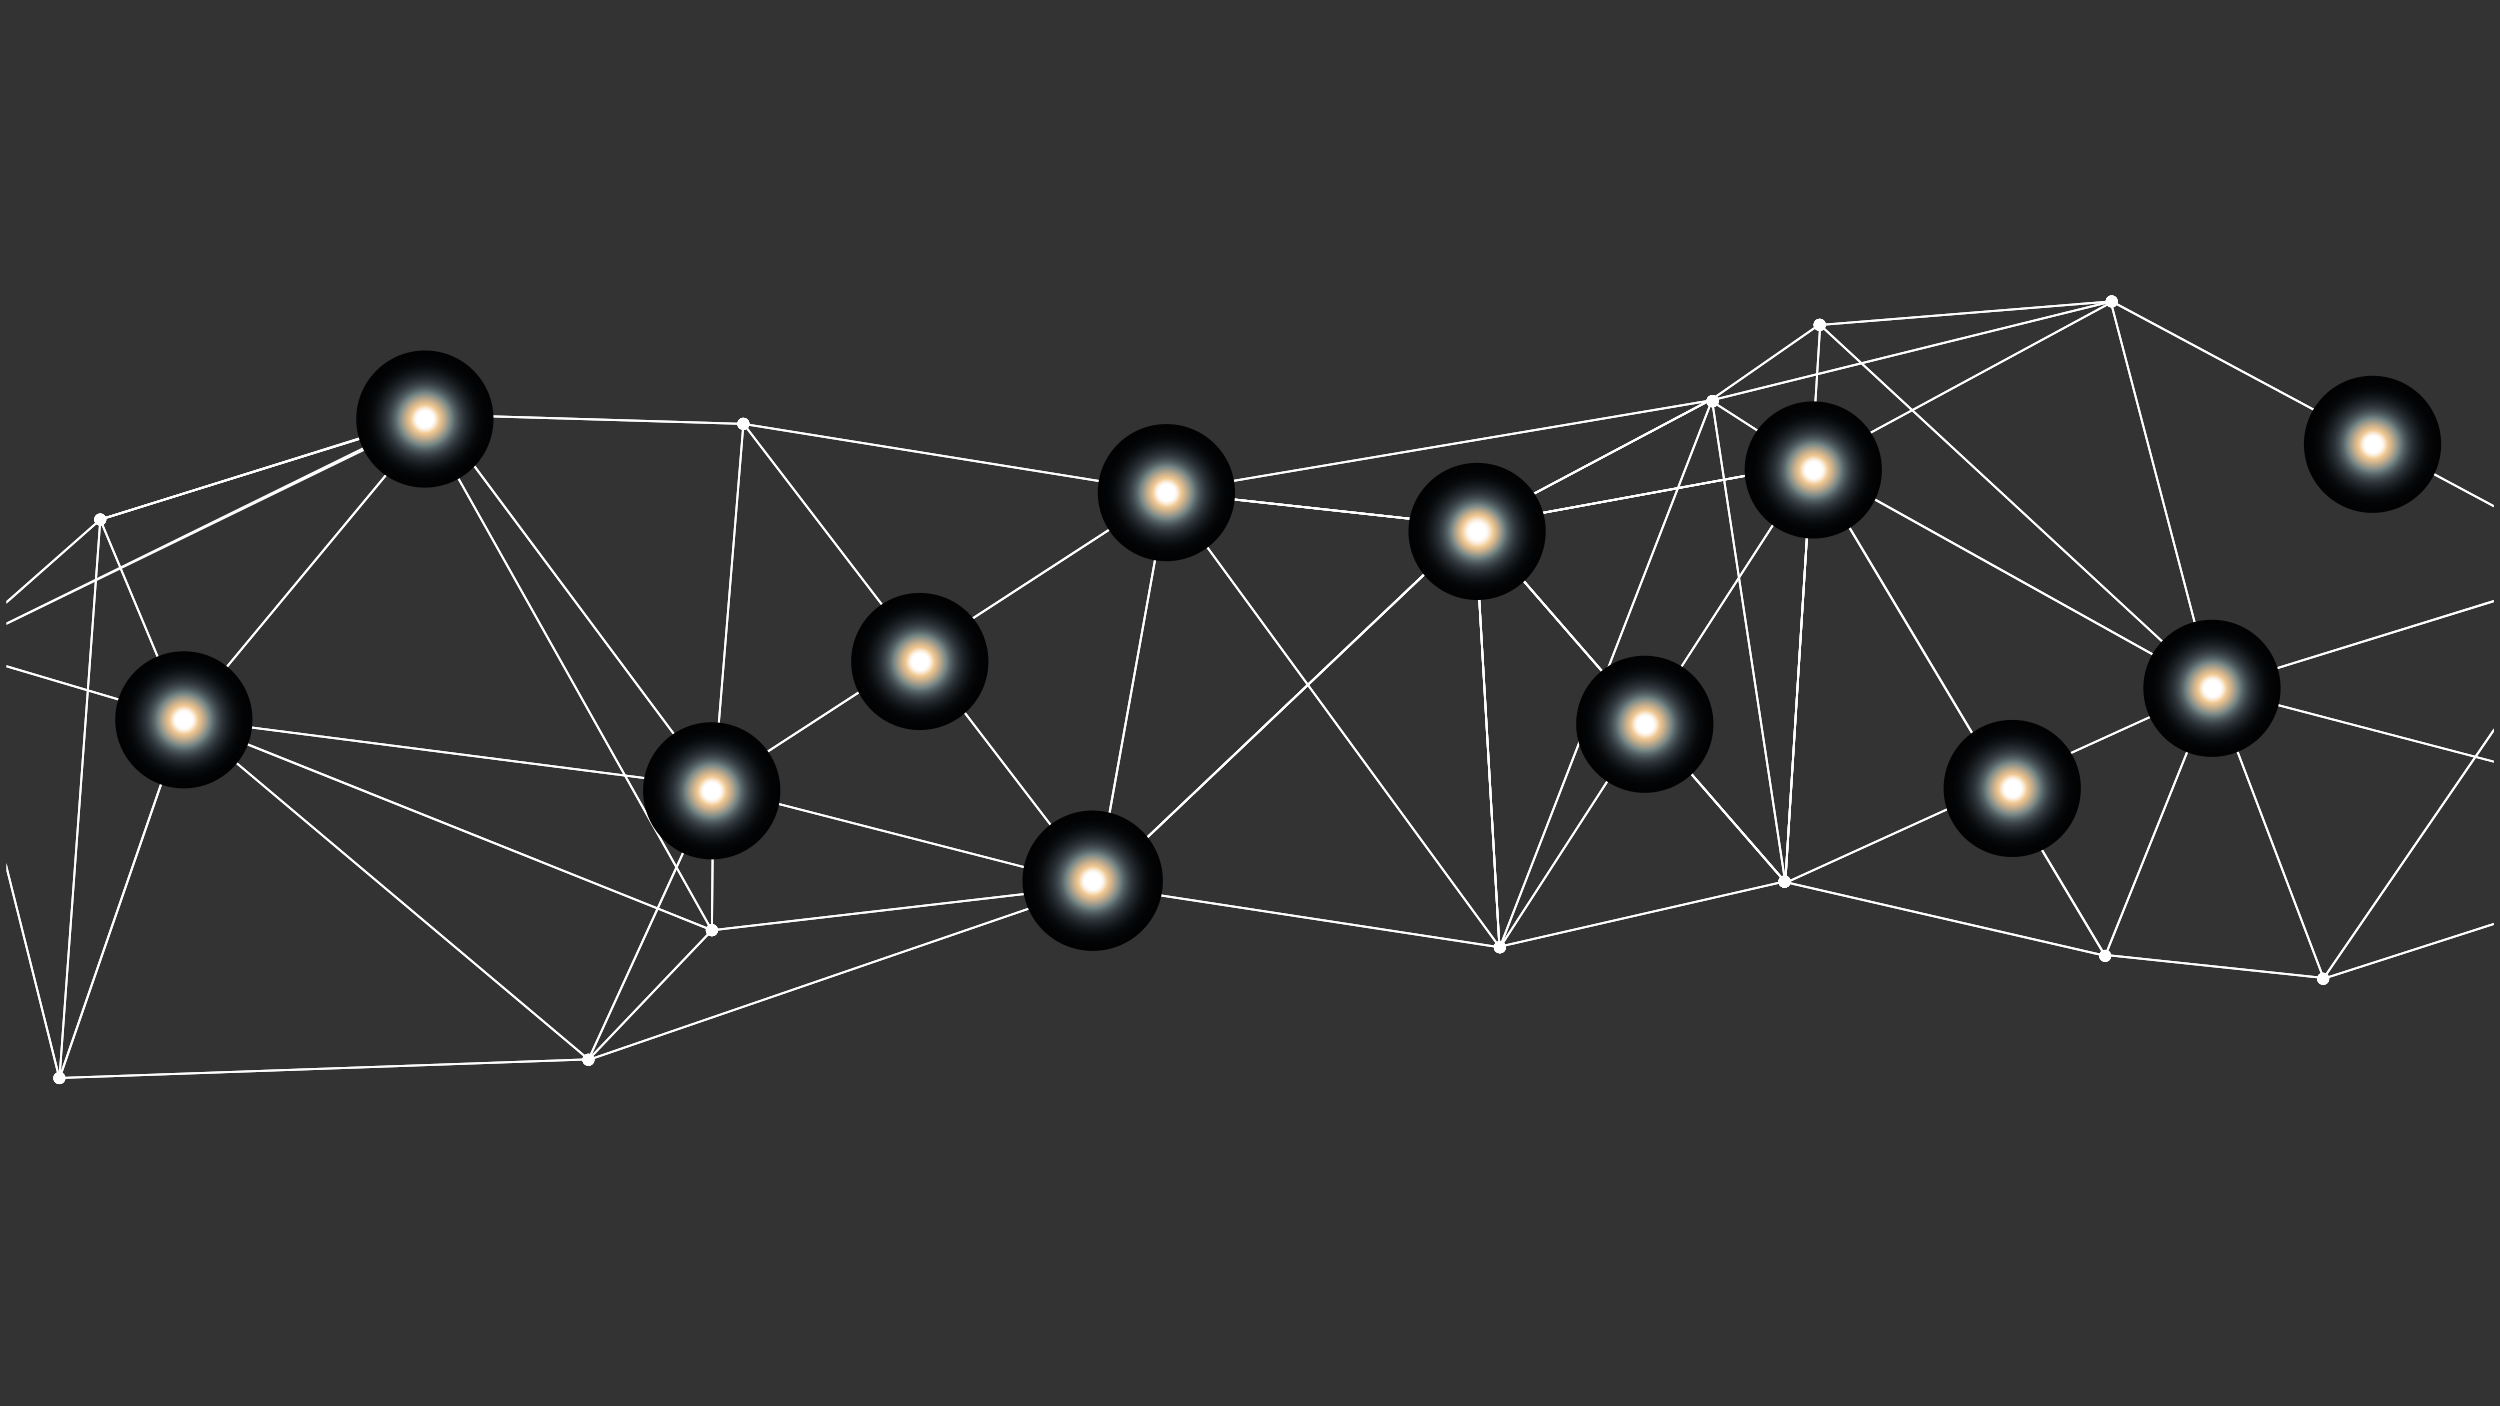 <?xml version="1.0" encoding="utf-8"?>
<!-- Generator: Adobe Illustrator 20.1.0, SVG Export Plug-In . SVG Version: 6.00 Build 0)  -->
<svg version="1.1" id="Calque_1" xmlns="http://www.w3.org/2000/svg" xmlns:xlink="http://www.w3.org/1999/xlink" x="0px" y="0px"
	 viewBox="0 0 1920 1080" style="enable-background:new 0 0 1920 1080;" xml:space="preserve">
<rect x="0" y="0" width="1920" height="1080" fill="#333333" stroke="none"/>
<style type="text/css">
	.st0{fill:#FFFFFF;}
	.st1{fill:url(#SVGID_1_);}
	.st2{fill:url(#SVGID_2_);}
	.st3{fill:url(#SVGID_3_);}
	.st4{fill:url(#SVGID_4_);}
	.st5{fill:url(#SVGID_5_);}
	.st6{fill:url(#SVGID_6_);}
	.st7{fill:url(#SVGID_7_);}
	.st8{fill:url(#SVGID_8_);}
	.st9{fill:url(#SVGID_9_);}
	.st10{fill:url(#SVGID_10_);}
	.st11{fill:url(#SVGID_11_);}
	.st12{fill:url(#SVGID_12_);}
</style>
<g id="reseaux">
	<g>
		<g>
			<g>
				<g>
					<polygon class="st0" points="5,662.8 5,669 44.9,828.5 46.4,828.1 					"/>
				</g>
			</g>
			<g>
				<g>
					
						<rect x="1131" y="379.3" transform="matrix(0.984 -0.18 0.18 0.984 -47.739 232.842)" class="st0" width="262.4" height="1.5"/>
				</g>
				<g>
					
						<rect x="1131" y="379.3" transform="matrix(0.984 -0.18 0.18 0.984 -47.739 232.842)" class="st0" width="262.4" height="1.5"/>
				</g>
			</g>
			<g>
				<g>
					<polygon class="st0" points="46.4,828.3 44.9,828.2 76.3,399 77.8,399.1 					"/>
				</g>
				<g>
					<polygon class="st0" points="5,463.6 77.5,399.6 76.5,398.5 5,461.5 					"/>
				</g>
			</g>
			<g>
				<g>
					<polygon class="st0" points="547.2,604.8 334.3,319 335.5,318 548.4,603.9 					"/>
				</g>
				<g>
					
						<rect x="70.9" y="358" transform="matrix(0.955 -0.297 0.297 0.955 -97.349 77.457)" class="st0" width="270.2" height="1.5"/>
				</g>
				<g>
					<polygon class="st0" points="5,479.9 335.3,319.2 334.6,317.8 5,478.2 					"/>
				</g>
			</g>
			<g>
				<g>
					
						<rect x="326" y="319" transform="matrix(0.96 -0.281 0.281 0.96 -76.51 105.706)" class="st0" width="9.2" height="1.5"/>
				</g>
				<g>
					<polygon class="st0" points="77.2,399.8 76.8,398.3 325.9,320.3 326.4,321.8 					"/>
				</g>
				<g>
					<polygon class="st0" points="5,479.7 326.5,321.8 325.8,320.4 5,478 					"/>
				</g>
			</g>
			<g>
				<g>
					
						<rect x="435.7" y="292.3" transform="matrix(0.872 -0.489 0.489 0.872 -197.471 279.618)" class="st0" width="1.5" height="451"/>
				</g>
				<g>
					<polygon class="st0" points="547.5,714.4 546,714.4 547,604.3 548.6,604.4 					"/>
				</g>
			</g>
			<g>
				<g>
					
						<rect x="1305.8" y="277.7" transform="matrix(0.821 -0.571 0.571 0.821 83.601 823.738)" class="st0" width="101.4" height="1.5"/>
				</g>
				<g>
					
						<rect x="1352.3" y="286.5" transform="matrix(0.54 -0.841 0.841 0.54 342.606 1291.069)" class="st0" width="1.5" height="90.9"/>
				</g>
				<g>
					
						<rect x="1121.2" y="354.8" transform="matrix(0.883 -0.469 0.469 0.883 -23.899 615.044)" class="st0" width="205.7" height="1.5"/>
				</g>
				<g>
					
						<rect x="1121.2" y="354.8" transform="matrix(0.883 -0.469 0.469 0.883 -23.899 615.044)" class="st0" width="205.7" height="1.5"/>
				</g>
			</g>
			<g>
				<g>
					<polygon class="st0" points="570.8,326.3 334.9,319.3 335,317.7 570.9,324.8 					"/>
				</g>
				<g>
					
						<rect x="419.4" y="464.2" transform="matrix(8.202589e-02 -0.997 0.997 8.202589e-02 50.069 984.246)" class="st0" width="279.8" height="1.5"/>
				</g>
			</g>
			<g>
				<g>
					
						<rect x="705.7" y="279.6" transform="matrix(0.794 -0.608 0.608 0.794 -160.164 532.669)" class="st0" width="1.5" height="446.5"/>
				</g>
				<g>
					<polygon class="st0" points="546.8,715.2 546.6,713.7 842,679.4 842.2,680.9 					"/>
				</g>
				<g>
					
						<rect x="694.2" y="490.3" transform="matrix(0.249 -0.968 0.968 0.249 -100.323 1155.063)" class="st0" width="1.5" height="303.9"/>
				</g>
				<g>
					<polygon class="st0" points="842.6,680.7 841.6,679.6 1132.6,403.2 1133.7,404.3 					"/>
				</g>
				<g>
					<polygon class="st0" points="842.6,680.7 841.6,679.6 1132.6,403.2 1133.7,404.3 					"/>
				</g>
			</g>
			<g>
				<g>
					<polygon class="st0" points="842.9,680.3 841.3,680 895.7,377.7 897.2,378 					"/>
				</g>
				<g>
					<polygon class="st0" points="896.3,378.6 570.7,326.3 571,324.8 896.6,377.1 					"/>
				</g>
				<g>
					<polygon class="st0" points="896.6,378.6 896.3,377.1 1314.7,306.6 1315,308.1 					"/>
				</g>
				<g>
					<polygon class="st0" points="548.2,605 547.4,603.7 896,377.2 896.9,378.5 					"/>
				</g>
				<g>
					
						<rect x="1014" y="271.7" transform="matrix(0.109 -0.994 0.994 0.109 515.964 1357.039)" class="st0" width="1.5" height="238.1"/>
				</g>
				<g>
					
						<rect x="1014" y="271.7" transform="matrix(0.109 -0.994 0.994 0.109 515.964 1357.039)" class="st0" width="1.5" height="238.1"/>
				</g>
			</g>
			<g>
				<g>
					<polygon class="st0" points="1370.3,677.6 1314.1,307.5 1315.6,307.3 1371.8,677.3 					"/>
				</g>
				<g>
					
						<rect x="1170.2" y="462.7" transform="matrix(6.252801e-02 -0.998 0.998 6.252801e-02 835.417 1816.349)" class="st0" width="428.8" height="1.5"/>
				</g>
				<g>
					
						<rect x="1220.4" y="516.2" transform="matrix(6.252801e-02 -0.998 0.998 6.252801e-02 778.871 1863.126)" class="st0" width="321.6" height="1.5"/>
				</g>
				<g>
					
						<rect x="1251.3" y="359.2" transform="matrix(0.755 -0.656 0.656 0.755 -47.533 954.019)" class="st0" width="1.5" height="362.7"/>
				</g>
				<g>
					
						<rect x="1251.3" y="359.2" transform="matrix(0.755 -0.656 0.656 0.755 -47.533 954.019)" class="st0" width="1.5" height="362.7"/>
				</g>
			</g>
			<g>
				<g>
					
						<rect x="440.7" y="746.3" transform="matrix(0.946 -0.325 0.325 0.946 -207.422 250.413)" class="st0" width="412.5" height="1.5"/>
				</g>
				<g>
					<polygon class="st0" points="452.4,814.4 451.3,813.4 546.2,713.9 547.3,715 					"/>
				</g>
				<g>
					<polygon class="st0" points="452.6,814.2 451.2,813.6 547.1,604 548.5,604.7 					"/>
				</g>
				<g>
					
						<rect x="45.5" y="820.3" transform="matrix(0.999 -3.517821e-02 3.517821e-02 0.999 -28.73 9.259)" class="st0" width="406.5" height="1.5"/>
				</g>
			</g>
			<g>
				<g>
					
						<rect x="295.7" y="479.8" transform="matrix(0.644 -0.765 0.765 0.644 -416.864 469.654)" class="st0" width="1.5" height="406.4"/>
				</g>
				<g>
					<polygon class="st0" points="546.4,715.1 140.8,552.8 141.4,551.3 547,713.7 					"/>
				</g>
				<g>
					<polygon class="st0" points="141.7,552.5 140.5,551.6 334.3,318 335.5,319 					"/>
				</g>
				<g>
					<polygon class="st0" points="547.7,605.1 141,552.8 141.2,551.3 547.9,603.6 					"/>
				</g>
				<g>
					
						<rect x="108.3" y="392.6" transform="matrix(0.922 -0.386 0.386 0.922 -175.179 78.994)" class="st0" width="1.5" height="165.9"/>
				</g>
				<g>
					<polygon class="st0" points="46.4,828.5 44.9,828 140.3,551.8 141.8,552.3 					"/>
				</g>
				<g>
					<polygon class="st0" points="5,510.9 5,512.5 140.9,552.8 141.3,551.3 					"/>
				</g>
			</g>
			<g>
				<g>
					
						<rect x="1149.1" y="701.7" transform="matrix(0.975 -0.223 0.223 0.975 -124.665 298.245)" class="st0" width="224.8" height="1.5"/>
				</g>
				<g>
					
						<rect x="1023.4" y="336.1" transform="matrix(0.807 -0.59 0.59 0.807 -128.836 710.587)" class="st0" width="1.5" height="433.1"/>
				</g>
				<g>
					<polygon class="st0" points="1151.8,728.3 842,680.9 842.2,679.4 1152,726.8 					"/>
				</g>
				<g>
					<polygon class="st0" points="1152.6,727.8 1151.2,727.2 1314.1,307.1 1315.5,307.7 					"/>
				</g>
				<g>
					
						<rect x="1050.8" y="541.2" transform="matrix(0.543 -0.84 0.84 0.543 126.232 1315.87)" class="st0" width="441.5" height="1.5"/>
				</g>
				<g>
					
						<rect x="1141.8" y="403.4" transform="matrix(0.998 -5.792304e-02 5.792304e-02 0.998 -30.844 67.129)" class="st0" width="1.5" height="324.3"/>
				</g>
				<g>
					
						<rect x="1141.8" y="403.4" transform="matrix(0.998 -5.792304e-02 5.792304e-02 0.998 -30.844 67.129)" class="st0" width="1.5" height="324.3"/>
				</g>
			</g>
			<g>
				<g>
					<polygon class="st0" points="1915.2,387.9 1622.2,230.8 1621.5,232.2 1915.2,389.6 					"/>
				</g>
				<g>
					<polygon class="st0" points="1315,308.1 1314.6,306.6 1621.7,230.7 1622,232.2 					"/>
				</g>
				<g>
					<polygon class="st0" points="1398.1,250.3 1398,248.8 1621.8,230.7 1621.9,232.2 					"/>
				</g>
				<g>
					
						<rect x="1375.5" y="293.2" transform="matrix(0.879 -0.476 0.476 0.879 41.948 753.409)" class="st0" width="262.2" height="1.5"/>
				</g>
			</g>
			<g>
				<g>
					<polygon class="st0" points="1616.6,734.8 1370.9,678.2 1371.2,676.7 1617,733.3 					"/>
				</g>
				<g>
					<polygon class="st0" points="1616.1,734.5 1390.6,356.9 1392,356.1 1617.5,733.7 					"/>
				</g>
			</g>
			<g>
				<g>
					<polygon class="st0" points="1617.5,734.4 1616.1,733.8 1698.8,528.1 1700.2,528.7 					"/>
				</g>
				<g>
					
						<rect x="1659.9" y="226.5" transform="matrix(0.967 -0.253 0.253 0.967 -42.09 432.813)" class="st0" width="1.5" height="306.9"/>
				</g>
				<g>
					<polygon class="st0" points="1915.2,460.8 1699.3,527.7 1699.8,529.1 1915.2,462.5 					"/>
				</g>
				<g>
					
						<rect x="1355" y="602.2" transform="matrix(0.91 -0.414 0.414 0.91 -111.818 690.501)" class="st0" width="360.7" height="1.5"/>
				</g>
				<g>
					
						<rect x="1548" y="183.6" transform="matrix(0.679 -0.734 0.734 0.679 211.521 1261.757)" class="st0" width="1.5" height="410.7"/>
				</g>
				<g>
					<polygon class="st0" points="1699.2,529.1 1390.9,357.2 1391.7,355.8 1699.9,527.7 					"/>
				</g>
			</g>
			<g>
				<g>
					<polygon class="st0" points="1915.2,584.2 1699.7,527.7 1699.4,529.2 1915.2,585.7 					"/>
				</g>
			</g>
			<g>
				<g>
					<polygon class="st0" points="1915.2,708.8 1784,751 1784.5,752.4 1915.2,710.4 					"/>
				</g>
				<g>
					
						<rect x="1741.1" y="520.7" transform="matrix(0.935 -0.355 0.355 0.935 -113.772 659.457)" class="st0" width="1.5" height="238.8"/>
				</g>
				<g>
					
						<rect x="1699.8" y="658.7" transform="matrix(0.105 -0.995 0.995 0.105 783.795 2356.368)" class="st0" width="1.5" height="168.4"/>
				</g>
				<g>
					<polygon class="st0" points="1915.2,559.4 1783.6,751.3 1784.9,752.1 1915.2,562.1 					"/>
				</g>
			</g>
		</g>
		<g>
			
				<ellipse transform="matrix(0.959 -0.282 0.282 0.959 -231.725 46.489)" class="st0" cx="45.6" cy="828.3" rx="4.6" ry="4.6"/>
			<path class="st0" d="M1134.4,408.1c-2.4,0.7-5-0.7-5.7-3.1c-0.7-2.4,0.7-5,3.1-5.7c2.4-0.7,5,0.7,5.7,3.1
				C1138.2,404.9,1136.9,407.4,1134.4,408.1z"/>
			<path class="st0" d="M1392.6,360.9c-2.4,0.7-5-0.7-5.7-3.1c-0.7-2.4,0.7-5,3.1-5.7c2.4-0.7,5,0.7,5.7,3.1
				C1396.4,357.6,1395,360.2,1392.6,360.9z"/>
			<path class="st0" d="M1134.4,408.1c-2.4,0.7-5-0.7-5.7-3.1c-0.7-2.4,0.7-5,3.1-5.7c2.4-0.7,5,0.7,5.7,3.1
				C1138.2,404.9,1136.9,407.4,1134.4,408.1z"/>
			<path class="st0" d="M1392.6,360.9c-2.4,0.7-5-0.7-5.7-3.1c-0.7-2.4,0.7-5,3.1-5.7c2.4-0.7,5,0.7,5.7,3.1
				C1396.4,357.6,1395,360.2,1392.6,360.9z"/>
			
				<ellipse transform="matrix(0.959 -0.282 0.282 0.959 -231.725 46.489)" class="st0" cx="45.6" cy="828.3" rx="4.6" ry="4.6"/>
			<path class="st0" d="M78.3,403.4c-2.4,0.7-5-0.7-5.7-3.1c-0.7-2.4,0.7-5,3.1-5.7c2.4-0.7,5,0.7,5.7,3.1
				C82.1,400.2,80.7,402.7,78.3,403.4z"/>
			<path class="st0" d="M78.3,403.4c-2.4,0.7-5-0.7-5.7-3.1c-0.7-2.4,0.7-5,3.1-5.7c2.4-0.7,5,0.7,5.7,3.1
				C82.1,400.2,80.7,402.7,78.3,403.4z"/>
			<path class="st0" d="M1392.6,360.9c-2.4,0.7-5-0.7-5.7-3.1c-0.7-2.4,0.7-5,3.1-5.7c2.4-0.7,5,0.7,5.7,3.1
				C1396.4,357.6,1395,360.2,1392.6,360.9z"/>
			
				<ellipse transform="matrix(0.959 -0.282 0.282 0.959 -13.612 404.478)" class="st0" cx="1398.1" cy="249.5" rx="4.6" ry="4.6"/>
			<path class="st0" d="M1134.4,408.1c-2.4,0.7-5-0.7-5.7-3.1c-0.7-2.4,0.7-5,3.1-5.7c2.4-0.7,5,0.7,5.7,3.1
				C1138.2,404.9,1136.9,407.4,1134.4,408.1z"/>
			
				<ellipse transform="matrix(0.959 -0.282 0.282 0.959 -13.612 404.478)" class="st0" cx="1398.1" cy="249.5" rx="4.6" ry="4.6"/>
			<path class="st0" d="M1134.4,408.1c-2.4,0.7-5-0.7-5.7-3.1c-0.7-2.4,0.7-5,3.1-5.7c2.4-0.7,5,0.7,5.7,3.1
				C1138.2,404.9,1136.9,407.4,1134.4,408.1z"/>
			
				<ellipse transform="matrix(0.959 -0.282 0.282 0.959 -13.612 404.478)" class="st0" cx="1398.1" cy="249.5" rx="4.6" ry="4.6"/>
			<path class="st0" d="M549.1,608.7c-2.4,0.7-5-0.7-5.7-3.1c-0.7-2.4,0.7-5,3.1-5.7c2.4-0.7,5,0.7,5.7,3.1
				C552.9,605.5,551.5,608,549.1,608.7z"/>
			<path class="st0" d="M336.2,322.9c-2.4,0.7-5-0.7-5.7-3.1c-0.7-2.4,0.7-5,3.1-5.7c2.4-0.7,5,0.7,5.7,3.1
				C340,319.6,338.7,322.2,336.2,322.9z"/>
			<path class="st0" d="M78.3,403.4c-2.4,0.7-5-0.7-5.7-3.1c-0.7-2.4,0.7-5,3.1-5.7c2.4-0.7,5,0.7,5.7,3.1
				C82.1,400.2,80.7,402.7,78.3,403.4z"/>
			<path class="st0" d="M336.2,322.9c-2.4,0.7-5-0.7-5.7-3.1c-0.7-2.4,0.7-5,3.1-5.7c2.4-0.7,5,0.7,5.7,3.1
				C340,319.6,338.7,322.2,336.2,322.9z"/>
			<path class="st0" d="M336.2,322.9c-2.4,0.7-5-0.7-5.7-3.1c-0.7-2.4,0.7-5,3.1-5.7c2.4-0.7,5,0.7,5.7,3.1
				C340,319.6,338.7,322.2,336.2,322.9z"/>
			<path class="st0" d="M336.2,322.9c-2.4,0.7-5-0.7-5.7-3.1c-0.7-2.4,0.7-5,3.1-5.7c2.4-0.7,5,0.7,5.7,3.1
				C340,319.6,338.7,322.2,336.2,322.9z"/>
			
				<ellipse transform="matrix(0.959 -0.282 0.282 0.959 -77.323 105.034)" class="st0" cx="326.1" cy="321.1" rx="4.6" ry="4.6"/>
			<path class="st0" d="M549.1,608.7c-2.4,0.7-5-0.7-5.7-3.1c-0.7-2.4,0.7-5,3.1-5.7c2.4-0.7,5,0.7,5.7,3.1
				C552.9,605.5,551.5,608,549.1,608.7z"/>
			
				<ellipse transform="matrix(0.959 -0.282 0.282 0.959 -77.323 105.034)" class="st0" cx="326.1" cy="321.1" rx="4.6" ry="4.6"/>
			<path class="st0" d="M78.3,403.4c-2.4,0.7-5-0.7-5.7-3.1c-0.7-2.4,0.7-5,3.1-5.7c2.4-0.7,5,0.7,5.7,3.1
				C82.1,400.2,80.7,402.7,78.3,403.4z"/>
			
				<ellipse transform="matrix(0.959 -0.282 0.282 0.959 -77.323 105.034)" class="st0" cx="326.1" cy="321.1" rx="4.6" ry="4.6"/>
			
				<ellipse transform="matrix(0.959 -0.282 0.282 0.959 -77.323 105.034)" class="st0" cx="326.1" cy="321.1" rx="4.6" ry="4.6"/>
			
				<ellipse transform="matrix(0.959 -0.282 0.282 0.959 -77.323 105.034)" class="st0" cx="326.1" cy="321.1" rx="4.6" ry="4.6"/>
			<path class="st0" d="M548,718.8c-2.4,0.7-5-0.7-5.7-3.1c-0.7-2.4,0.7-5,3.1-5.7c2.4-0.7,5,0.7,5.7,3.1
				C551.8,715.6,550.4,718.1,548,718.8z"/>
			<path class="st0" d="M336.2,322.9c-2.4,0.7-5-0.7-5.7-3.1c-0.7-2.4,0.7-5,3.1-5.7c2.4-0.7,5,0.7,5.7,3.1
				C340,319.6,338.7,322.2,336.2,322.9z"/>
			<path class="st0" d="M548,718.8c-2.4,0.7-5-0.7-5.7-3.1c-0.7-2.4,0.7-5,3.1-5.7c2.4-0.7,5,0.7,5.7,3.1
				C551.8,715.6,550.4,718.1,548,718.8z"/>
			<path class="st0" d="M549.1,608.7c-2.4,0.7-5-0.7-5.7-3.1c-0.7-2.4,0.7-5,3.1-5.7c2.4-0.7,5,0.7,5.7,3.1
				C552.9,605.5,551.5,608,549.1,608.7z"/>
			<path class="st0" d="M548,718.8c-2.4,0.7-5-0.7-5.7-3.1c-0.7-2.4,0.7-5,3.1-5.7c2.4-0.7,5,0.7,5.7,3.1
				C551.8,715.6,550.4,718.1,548,718.8z"/>
			
				<ellipse transform="matrix(0.959 -0.282 0.282 0.959 -13.612 404.478)" class="st0" cx="1398.1" cy="249.5" rx="4.6" ry="4.6"/>
			
				<ellipse transform="matrix(0.96 -0.281 0.281 0.96 -33.361 382.488)" class="st0" cx="1314.8" cy="307.4" rx="4.6" ry="4.6"/>
			<path class="st0" d="M1392.6,360.9c-2.4,0.7-5-0.7-5.7-3.1c-0.7-2.4,0.7-5,3.1-5.7c2.4-0.7,5,0.7,5.7,3.1
				C1396.4,357.6,1395,360.2,1392.6,360.9z"/>
			
				<ellipse transform="matrix(0.96 -0.281 0.281 0.96 -33.361 382.488)" class="st0" cx="1314.8" cy="307.4" rx="4.6" ry="4.6"/>
			<path class="st0" d="M1134.4,408.1c-2.4,0.7-5-0.7-5.7-3.1c-0.7-2.4,0.7-5,3.1-5.7c2.4-0.7,5,0.7,5.7,3.1
				C1138.2,404.9,1136.9,407.4,1134.4,408.1z"/>
			
				<ellipse transform="matrix(0.96 -0.281 0.281 0.96 -33.361 382.488)" class="st0" cx="1314.8" cy="307.4" rx="4.6" ry="4.6"/>
			<path class="st0" d="M1134.4,408.1c-2.4,0.7-5-0.7-5.7-3.1c-0.7-2.4,0.7-5,3.1-5.7c2.4-0.7,5,0.7,5.7,3.1
				C1138.2,404.9,1136.9,407.4,1134.4,408.1z"/>
			
				<ellipse transform="matrix(0.96 -0.281 0.281 0.96 -33.361 382.488)" class="st0" cx="1314.8" cy="307.4" rx="4.6" ry="4.6"/>
			<path class="st0" d="M548,718.8c-2.4,0.7-5-0.7-5.7-3.1c-0.7-2.4,0.7-5,3.1-5.7c2.4-0.7,5,0.7,5.7,3.1
				C551.8,715.6,550.4,718.1,548,718.8z"/>
			<path class="st0" d="M572.2,329.9c-2.4,0.7-5-0.7-5.7-3.1c-0.7-2.4,0.7-5,3.1-5.7c2.4-0.7,5,0.7,5.7,3.1
				C576,326.7,574.6,329.2,572.2,329.9z"/>
			
				<ellipse transform="matrix(0.959 -0.282 0.282 0.959 -77.323 105.034)" class="st0" cx="326.1" cy="321.1" rx="4.6" ry="4.6"/>
			<path class="st0" d="M572.2,329.9c-2.4,0.7-5-0.7-5.7-3.1c-0.7-2.4,0.7-5,3.1-5.7c2.4-0.7,5,0.7,5.7,3.1
				C576,326.7,574.6,329.2,572.2,329.9z"/>
			<path class="st0" d="M336.2,322.9c-2.4,0.7-5-0.7-5.7-3.1c-0.7-2.4,0.7-5,3.1-5.7c2.4-0.7,5,0.7,5.7,3.1
				C340,319.6,338.7,322.2,336.2,322.9z"/>
			<path class="st0" d="M572.2,329.9c-2.4,0.7-5-0.7-5.7-3.1c-0.7-2.4,0.7-5,3.1-5.7c2.4-0.7,5,0.7,5.7,3.1
				C576,326.7,574.6,329.2,572.2,329.9z"/>
			<path class="st0" d="M549.1,608.7c-2.4,0.7-5-0.7-5.7-3.1c-0.7-2.4,0.7-5,3.1-5.7c2.4-0.7,5,0.7,5.7,3.1
				C552.9,605.5,551.5,608,549.1,608.7z"/>
			<path class="st0" d="M572.2,329.9c-2.4,0.7-5-0.7-5.7-3.1c-0.7-2.4,0.7-5,3.1-5.7c2.4-0.7,5,0.7,5.7,3.1
				C576,326.7,574.6,329.2,572.2,329.9z"/>
			<path class="st0" d="M572.2,329.9c-2.4,0.7-5-0.7-5.7-3.1c-0.7-2.4,0.7-5,3.1-5.7c2.4-0.7,5,0.7,5.7,3.1
				C576,326.7,574.6,329.2,572.2,329.9z"/>
			<path class="st0" d="M843.4,684.5c-2.4,0.7-5-0.7-5.7-3.1c-0.7-2.4,0.7-5,3.1-5.7c2.4-0.7,5,0.7,5.7,3.1
				C847.2,681.3,845.8,683.8,843.4,684.5z"/>
			<path class="st0" d="M548,718.8c-2.4,0.7-5-0.7-5.7-3.1c-0.7-2.4,0.7-5,3.1-5.7c2.4-0.7,5,0.7,5.7,3.1
				C551.8,715.6,550.4,718.1,548,718.8z"/>
			<path class="st0" d="M843.4,684.5c-2.4,0.7-5-0.7-5.7-3.1c-0.7-2.4,0.7-5,3.1-5.7c2.4-0.7,5,0.7,5.7,3.1
				C847.2,681.3,845.8,683.8,843.4,684.5z"/>
			<path class="st0" d="M549.1,608.7c-2.4,0.7-5-0.7-5.7-3.1c-0.7-2.4,0.7-5,3.1-5.7c2.4-0.7,5,0.7,5.7,3.1
				C552.9,605.5,551.5,608,549.1,608.7z"/>
			<path class="st0" d="M843.4,684.5c-2.4,0.7-5-0.7-5.7-3.1c-0.7-2.4,0.7-5,3.1-5.7c2.4-0.7,5,0.7,5.7,3.1
				C847.2,681.3,845.8,683.8,843.4,684.5z"/>
			<path class="st0" d="M1134.4,408.1c-2.4,0.7-5-0.7-5.7-3.1c-0.7-2.4,0.7-5,3.1-5.7c2.4-0.7,5,0.7,5.7,3.1
				C1138.2,404.9,1136.9,407.4,1134.4,408.1z"/>
			<path class="st0" d="M843.4,684.5c-2.4,0.7-5-0.7-5.7-3.1c-0.7-2.4,0.7-5,3.1-5.7c2.4-0.7,5,0.7,5.7,3.1
				C847.2,681.3,845.8,683.8,843.4,684.5z"/>
			<path class="st0" d="M1134.4,408.1c-2.4,0.7-5-0.7-5.7-3.1c-0.7-2.4,0.7-5,3.1-5.7c2.4-0.7,5,0.7,5.7,3.1
				C1138.2,404.9,1136.9,407.4,1134.4,408.1z"/>
			<path class="st0" d="M843.4,684.5c-2.4,0.7-5-0.7-5.7-3.1c-0.7-2.4,0.7-5,3.1-5.7c2.4-0.7,5,0.7,5.7,3.1
				C847.2,681.3,845.8,683.8,843.4,684.5z"/>
			<path class="st0" d="M843.4,684.5c-2.4,0.7-5-0.7-5.7-3.1c-0.7-2.4,0.7-5,3.1-5.7c2.4-0.7,5,0.7,5.7,3.1
				C847.2,681.3,845.8,683.8,843.4,684.5z"/>
			<path class="st0" d="M897.7,382.2c-2.4,0.7-5-0.7-5.7-3.1c-0.7-2.4,0.7-5,3.1-5.7c2.4-0.7,5,0.7,5.7,3.1
				C901.6,379,900.2,381.5,897.7,382.2z"/>
			<path class="st0" d="M572.2,329.9c-2.4,0.7-5-0.7-5.7-3.1c-0.7-2.4,0.7-5,3.1-5.7c2.4-0.7,5,0.7,5.7,3.1
				C576,326.7,574.6,329.2,572.2,329.9z"/>
			<path class="st0" d="M897.7,382.2c-2.4,0.7-5-0.7-5.7-3.1c-0.7-2.4,0.7-5,3.1-5.7c2.4-0.7,5,0.7,5.7,3.1
				C901.6,379,900.2,381.5,897.7,382.2z"/>
			
				<ellipse transform="matrix(0.96 -0.281 0.281 0.96 -33.361 382.488)" class="st0" cx="1314.8" cy="307.4" rx="4.6" ry="4.6"/>
			<path class="st0" d="M897.7,382.2c-2.4,0.7-5-0.7-5.7-3.1c-0.7-2.4,0.7-5,3.1-5.7c2.4-0.7,5,0.7,5.7,3.1
				C901.6,379,900.2,381.5,897.7,382.2z"/>
			<path class="st0" d="M549.1,608.7c-2.4,0.7-5-0.7-5.7-3.1c-0.7-2.4,0.7-5,3.1-5.7c2.4-0.7,5,0.7,5.7,3.1
				C552.9,605.5,551.5,608,549.1,608.7z"/>
			<path class="st0" d="M897.7,382.2c-2.4,0.7-5-0.7-5.7-3.1c-0.7-2.4,0.7-5,3.1-5.7c2.4-0.7,5,0.7,5.7,3.1
				C901.6,379,900.2,381.5,897.7,382.2z"/>
			<path class="st0" d="M1134.4,408.1c-2.4,0.7-5-0.7-5.7-3.1c-0.7-2.4,0.7-5,3.1-5.7c2.4-0.7,5,0.7,5.7,3.1
				C1138.2,404.9,1136.9,407.4,1134.4,408.1z"/>
			<path class="st0" d="M897.7,382.2c-2.4,0.7-5-0.7-5.7-3.1c-0.7-2.4,0.7-5,3.1-5.7c2.4-0.7,5,0.7,5.7,3.1
				C901.6,379,900.2,381.5,897.7,382.2z"/>
			<path class="st0" d="M1134.4,408.1c-2.4,0.7-5-0.7-5.7-3.1c-0.7-2.4,0.7-5,3.1-5.7c2.4-0.7,5,0.7,5.7,3.1
				C1138.2,404.9,1136.9,407.4,1134.4,408.1z"/>
			<path class="st0" d="M897.7,382.2c-2.4,0.7-5-0.7-5.7-3.1c-0.7-2.4,0.7-5,3.1-5.7c2.4-0.7,5,0.7,5.7,3.1
				C901.6,379,900.2,381.5,897.7,382.2z"/>
			
				<ellipse transform="matrix(0.96 -0.281 0.281 0.96 -33.361 382.488)" class="st0" cx="1314.8" cy="307.4" rx="4.6" ry="4.6"/>
			
				<ellipse transform="matrix(0.959 -0.282 0.282 0.959 -135.389 414.122)" class="st0" cx="1371.1" cy="677.4" rx="4.6" ry="4.6"/>
			
				<ellipse transform="matrix(0.959 -0.282 0.282 0.959 -13.612 404.478)" class="st0" cx="1398.1" cy="249.5" rx="4.6" ry="4.6"/>
			
				<ellipse transform="matrix(0.959 -0.282 0.282 0.959 -135.389 414.122)" class="st0" cx="1371.1" cy="677.4" rx="4.6" ry="4.6"/>
			<path class="st0" d="M1392.6,360.9c-2.4,0.7-5-0.7-5.7-3.1c-0.7-2.4,0.7-5,3.1-5.7c2.4-0.7,5,0.7,5.7,3.1
				C1396.4,357.6,1395,360.2,1392.6,360.9z"/>
			
				<ellipse transform="matrix(0.959 -0.282 0.282 0.959 -135.389 414.122)" class="st0" cx="1371.1" cy="677.4" rx="4.6" ry="4.6"/>
			<path class="st0" d="M1134.4,408.1c-2.4,0.7-5-0.7-5.7-3.1c-0.7-2.4,0.7-5,3.1-5.7c2.4-0.7,5,0.7,5.7,3.1
				C1138.2,404.9,1136.9,407.4,1134.4,408.1z"/>
			
				<ellipse transform="matrix(0.959 -0.282 0.282 0.959 -135.389 414.122)" class="st0" cx="1371.1" cy="677.4" rx="4.6" ry="4.6"/>
			<path class="st0" d="M1134.4,408.1c-2.4,0.7-5-0.7-5.7-3.1c-0.7-2.4,0.7-5,3.1-5.7c2.4-0.7,5,0.7,5.7,3.1
				C1138.2,404.9,1136.9,407.4,1134.4,408.1z"/>
			
				<ellipse transform="matrix(0.959 -0.282 0.282 0.959 -135.389 414.122)" class="st0" cx="1371.1" cy="677.4" rx="4.6" ry="4.6"/>
			<path class="st0" d="M843.4,684.5c-2.4,0.7-5-0.7-5.7-3.1c-0.7-2.4,0.7-5,3.1-5.7c2.4-0.7,5,0.7,5.7,3.1
				C847.2,681.3,845.8,683.8,843.4,684.5z"/>
			<path class="st0" d="M453.2,818.3c-2.4,0.7-5-0.7-5.7-3.1c-0.7-2.4,0.7-5,3.1-5.7c2.4-0.7,5,0.7,5.7,3.1
				C457,815,455.6,817.6,453.2,818.3z"/>
			<path class="st0" d="M548,718.8c-2.4,0.7-5-0.7-5.7-3.1c-0.7-2.4,0.7-5,3.1-5.7c2.4-0.7,5,0.7,5.7,3.1
				C551.8,715.6,550.4,718.1,548,718.8z"/>
			<path class="st0" d="M453.2,818.3c-2.4,0.7-5-0.7-5.7-3.1c-0.7-2.4,0.7-5,3.1-5.7c2.4-0.7,5,0.7,5.7,3.1
				C457,815,455.6,817.6,453.2,818.3z"/>
			<path class="st0" d="M549.1,608.7c-2.4,0.7-5-0.7-5.7-3.1c-0.7-2.4,0.7-5,3.1-5.7c2.4-0.7,5,0.7,5.7,3.1
				C552.9,605.5,551.5,608,549.1,608.7z"/>
			<path class="st0" d="M453.2,818.3c-2.4,0.7-5-0.7-5.7-3.1c-0.7-2.4,0.7-5,3.1-5.7c2.4-0.7,5,0.7,5.7,3.1
				C457,815,455.6,817.6,453.2,818.3z"/>
			
				<ellipse transform="matrix(0.959 -0.282 0.282 0.959 -231.725 46.489)" class="st0" cx="45.6" cy="828.3" rx="4.6" ry="4.6"/>
			<path class="st0" d="M453.2,818.3c-2.4,0.7-5-0.7-5.7-3.1c-0.7-2.4,0.7-5,3.1-5.7c2.4-0.7,5,0.7,5.7,3.1
				C457,815,455.6,817.6,453.2,818.3z"/>
			<path class="st0" d="M453.2,818.3c-2.4,0.7-5-0.7-5.7-3.1c-0.7-2.4,0.7-5,3.1-5.7c2.4-0.7,5,0.7,5.7,3.1
				C457,815,455.6,817.6,453.2,818.3z"/>
			<path class="st0" d="M142.4,556.4c-2.4,0.7-5-0.7-5.7-3.1c-0.7-2.4,0.7-5,3.1-5.7c2.4-0.7,5,0.7,5.7,3.1
				C146.2,553.2,144.8,555.7,142.4,556.4z"/>
			<path class="st0" d="M548,718.8c-2.4,0.7-5-0.7-5.7-3.1c-0.7-2.4,0.7-5,3.1-5.7c2.4-0.7,5,0.7,5.7,3.1
				C551.8,715.6,550.4,718.1,548,718.8z"/>
			<path class="st0" d="M142.4,556.4c-2.4,0.7-5-0.7-5.7-3.1c-0.7-2.4,0.7-5,3.1-5.7c2.4-0.7,5,0.7,5.7,3.1
				C146.2,553.2,144.8,555.7,142.4,556.4z"/>
			
				<ellipse transform="matrix(0.959 -0.282 0.282 0.959 -77.323 105.034)" class="st0" cx="326.1" cy="321.1" rx="4.6" ry="4.6"/>
			<path class="st0" d="M142.4,556.4c-2.4,0.7-5-0.7-5.7-3.1c-0.7-2.4,0.7-5,3.1-5.7c2.4-0.7,5,0.7,5.7,3.1
				C146.2,553.2,144.8,555.7,142.4,556.4z"/>
			<path class="st0" d="M336.2,322.9c-2.4,0.7-5-0.7-5.7-3.1c-0.7-2.4,0.7-5,3.1-5.7c2.4-0.7,5,0.7,5.7,3.1
				C340,319.6,338.7,322.2,336.2,322.9z"/>
			<path class="st0" d="M142.4,556.4c-2.4,0.7-5-0.7-5.7-3.1c-0.7-2.4,0.7-5,3.1-5.7c2.4-0.7,5,0.7,5.7,3.1
				C146.2,553.2,144.8,555.7,142.4,556.4z"/>
			<path class="st0" d="M549.1,608.7c-2.4,0.7-5-0.7-5.7-3.1c-0.7-2.4,0.7-5,3.1-5.7c2.4-0.7,5,0.7,5.7,3.1
				C552.9,605.5,551.5,608,549.1,608.7z"/>
			<path class="st0" d="M142.4,556.4c-2.4,0.7-5-0.7-5.7-3.1c-0.7-2.4,0.7-5,3.1-5.7c2.4-0.7,5,0.7,5.7,3.1
				C146.2,553.2,144.8,555.7,142.4,556.4z"/>
			<path class="st0" d="M78.3,403.4c-2.4,0.7-5-0.7-5.7-3.1c-0.7-2.4,0.7-5,3.1-5.7c2.4-0.7,5,0.7,5.7,3.1
				C82.1,400.2,80.7,402.7,78.3,403.4z"/>
			<path class="st0" d="M142.4,556.4c-2.4,0.7-5-0.7-5.7-3.1c-0.7-2.4,0.7-5,3.1-5.7c2.4-0.7,5,0.7,5.7,3.1
				C146.2,553.2,144.8,555.7,142.4,556.4z"/>
			
				<ellipse transform="matrix(0.959 -0.282 0.282 0.959 -231.725 46.489)" class="st0" cx="45.6" cy="828.3" rx="4.6" ry="4.6"/>
			<path class="st0" d="M142.4,556.4c-2.4,0.7-5-0.7-5.7-3.1c-0.7-2.4,0.7-5,3.1-5.7c2.4-0.7,5,0.7,5.7,3.1
				C146.2,553.2,144.8,555.7,142.4,556.4z"/>
			<path class="st0" d="M142.4,556.4c-2.4,0.7-5-0.7-5.7-3.1c-0.7-2.4,0.7-5,3.1-5.7c2.4-0.7,5,0.7,5.7,3.1
				C146.2,553.2,144.8,555.7,142.4,556.4z"/>
			
				<ellipse transform="matrix(0.959 -0.282 0.282 0.959 -135.389 414.122)" class="st0" cx="1371.1" cy="677.4" rx="4.6" ry="4.6"/>
			<path class="st0" d="M1153.2,731.9c-2.4,0.7-5-0.7-5.7-3.1c-0.7-2.4,0.7-5,3.1-5.7c2.4-0.7,5,0.7,5.7,3.1
				C1157,728.6,1155.6,731.2,1153.2,731.9z"/>
			<path class="st0" d="M897.7,382.2c-2.4,0.7-5-0.7-5.7-3.1c-0.7-2.4,0.7-5,3.1-5.7c2.4-0.7,5,0.7,5.7,3.1
				C901.6,379,900.2,381.5,897.7,382.2z"/>
			<path class="st0" d="M1153.2,731.9c-2.4,0.7-5-0.7-5.7-3.1c-0.7-2.4,0.7-5,3.1-5.7c2.4-0.7,5,0.7,5.7,3.1
				C1157,728.6,1155.6,731.2,1153.2,731.9z"/>
			<path class="st0" d="M843.4,684.5c-2.4,0.7-5-0.7-5.7-3.1c-0.7-2.4,0.7-5,3.1-5.7c2.4-0.7,5,0.7,5.7,3.1
				C847.2,681.3,845.8,683.8,843.4,684.5z"/>
			<path class="st0" d="M1153.2,731.9c-2.4,0.7-5-0.7-5.7-3.1c-0.7-2.4,0.7-5,3.1-5.7c2.4-0.7,5,0.7,5.7,3.1
				C1157,728.6,1155.6,731.2,1153.2,731.9z"/>
			
				<ellipse transform="matrix(0.96 -0.281 0.281 0.96 -33.361 382.488)" class="st0" cx="1314.8" cy="307.4" rx="4.6" ry="4.6"/>
			<path class="st0" d="M1153.2,731.9c-2.4,0.7-5-0.7-5.7-3.1c-0.7-2.4,0.7-5,3.1-5.7c2.4-0.7,5,0.7,5.7,3.1
				C1157,728.6,1155.6,731.2,1153.2,731.9z"/>
			<path class="st0" d="M1392.6,360.9c-2.4,0.7-5-0.7-5.7-3.1c-0.7-2.4,0.7-5,3.1-5.7c2.4-0.7,5,0.7,5.7,3.1
				C1396.4,357.6,1395,360.2,1392.6,360.9z"/>
			<path class="st0" d="M1153.2,731.9c-2.4,0.7-5-0.7-5.7-3.1c-0.7-2.4,0.7-5,3.1-5.7c2.4-0.7,5,0.7,5.7,3.1
				C1157,728.6,1155.6,731.2,1153.2,731.9z"/>
			<path class="st0" d="M1134.4,408.1c-2.4,0.7-5-0.7-5.7-3.1c-0.7-2.4,0.7-5,3.1-5.7c2.4-0.7,5,0.7,5.7,3.1
				C1138.2,404.9,1136.9,407.4,1134.4,408.1z"/>
			<path class="st0" d="M1153.2,731.9c-2.4,0.7-5-0.7-5.7-3.1c-0.7-2.4,0.7-5,3.1-5.7c2.4-0.7,5,0.7,5.7,3.1
				C1157,728.6,1155.6,731.2,1153.2,731.9z"/>
			<path class="st0" d="M1134.4,408.1c-2.4,0.7-5-0.7-5.7-3.1c-0.7-2.4,0.7-5,3.1-5.7c2.4-0.7,5,0.7,5.7,3.1
				C1138.2,404.9,1136.9,407.4,1134.4,408.1z"/>
			<path class="st0" d="M1153.2,731.9c-2.4,0.7-5-0.7-5.7-3.1c-0.7-2.4,0.7-5,3.1-5.7c2.4-0.7,5,0.7,5.7,3.1
				C1157,728.6,1155.6,731.2,1153.2,731.9z"/>
			<path class="st0" d="M1623.1,235.9c-2.4,0.7-5-0.7-5.7-3.1c-0.7-2.4,0.7-5,3.1-5.7c2.4-0.7,5,0.7,5.7,3.1
				C1626.9,232.6,1625.6,235.2,1623.1,235.9z"/>
			
				<ellipse transform="matrix(0.96 -0.281 0.281 0.96 -33.361 382.488)" class="st0" cx="1314.8" cy="307.4" rx="4.6" ry="4.6"/>
			<path class="st0" d="M1623.1,235.9c-2.4,0.7-5-0.7-5.7-3.1c-0.7-2.4,0.7-5,3.1-5.7c2.4-0.7,5,0.7,5.7,3.1
				C1626.9,232.6,1625.6,235.2,1623.1,235.9z"/>
			
				<ellipse transform="matrix(0.959 -0.282 0.282 0.959 -13.612 404.478)" class="st0" cx="1398.1" cy="249.5" rx="4.6" ry="4.6"/>
			<path class="st0" d="M1623.1,235.9c-2.4,0.7-5-0.7-5.7-3.1c-0.7-2.4,0.7-5,3.1-5.7c2.4-0.7,5,0.7,5.7,3.1
				C1626.9,232.6,1625.6,235.2,1623.1,235.9z"/>
			<path class="st0" d="M1392.6,360.9c-2.4,0.7-5-0.7-5.7-3.1c-0.7-2.4,0.7-5,3.1-5.7c2.4-0.7,5,0.7,5.7,3.1
				C1396.4,357.6,1395,360.2,1392.6,360.9z"/>
			<path class="st0" d="M1623.1,235.9c-2.4,0.7-5-0.7-5.7-3.1c-0.7-2.4,0.7-5,3.1-5.7c2.4-0.7,5,0.7,5.7,3.1
				C1626.9,232.6,1625.6,235.2,1623.1,235.9z"/>
			
				<ellipse transform="matrix(0.959 -0.282 0.282 0.959 -135.389 414.122)" class="st0" cx="1371.1" cy="677.4" rx="4.6" ry="4.6"/>
			<path class="st0" d="M1618.1,738.5c-2.4,0.7-5-0.7-5.7-3.1c-0.7-2.4,0.7-5,3.1-5.7c2.4-0.7,5,0.7,5.7,3.1
				C1621.9,735.2,1620.5,737.8,1618.1,738.5z"/>
			<path class="st0" d="M1392.6,360.9c-2.4,0.7-5-0.7-5.7-3.1c-0.7-2.4,0.7-5,3.1-5.7c2.4-0.7,5,0.7,5.7,3.1
				C1396.4,357.6,1395,360.2,1392.6,360.9z"/>
			<path class="st0" d="M1618.1,738.5c-2.4,0.7-5-0.7-5.7-3.1c-0.7-2.4,0.7-5,3.1-5.7c2.4-0.7,5,0.7,5.7,3.1
				C1621.9,735.2,1620.5,737.8,1618.1,738.5z"/>
			<path class="st0" d="M1618.1,738.5c-2.4,0.7-5-0.7-5.7-3.1c-0.7-2.4,0.7-5,3.1-5.7c2.4-0.7,5,0.7,5.7,3.1
				C1621.9,735.2,1620.5,737.8,1618.1,738.5z"/>
			<path class="st0" d="M1700.8,532.8c-2.4,0.7-5-0.7-5.7-3.1c-0.7-2.4,0.7-5,3.1-5.7c2.4-0.7,5,0.7,5.7,3.1
				C1704.6,529.6,1703.3,532.1,1700.8,532.8z"/>
			<path class="st0" d="M1623.1,235.9c-2.4,0.7-5-0.7-5.7-3.1c-0.7-2.4,0.7-5,3.1-5.7c2.4-0.7,5,0.7,5.7,3.1
				C1626.9,232.6,1625.6,235.2,1623.1,235.9z"/>
			<path class="st0" d="M1700.8,532.8c-2.4,0.7-5-0.7-5.7-3.1c-0.7-2.4,0.7-5,3.1-5.7c2.4-0.7,5,0.7,5.7,3.1
				C1704.6,529.6,1703.3,532.1,1700.8,532.8z"/>
			<path class="st0" d="M1700.8,532.8c-2.4,0.7-5-0.7-5.7-3.1c-0.7-2.4,0.7-5,3.1-5.7c2.4-0.7,5,0.7,5.7,3.1
				C1704.6,529.6,1703.3,532.1,1700.8,532.8z"/>
			
				<ellipse transform="matrix(0.959 -0.282 0.282 0.959 -135.389 414.122)" class="st0" cx="1371.1" cy="677.4" rx="4.6" ry="4.6"/>
			<path class="st0" d="M1700.8,532.8c-2.4,0.7-5-0.7-5.7-3.1c-0.7-2.4,0.7-5,3.1-5.7c2.4-0.7,5,0.7,5.7,3.1
				C1704.6,529.6,1703.3,532.1,1700.8,532.8z"/>
			
				<ellipse transform="matrix(0.96 -0.281 0.281 0.96 -33.361 382.488)" class="st0" cx="1314.8" cy="307.4" rx="4.6" ry="4.6"/>
			<path class="st0" d="M1700.8,532.8c-2.4,0.7-5-0.7-5.7-3.1c-0.7-2.4,0.7-5,3.1-5.7c2.4-0.7,5,0.7,5.7,3.1
				C1704.6,529.6,1703.3,532.1,1700.8,532.8z"/>
			
				<ellipse transform="matrix(0.959 -0.282 0.282 0.959 -13.612 404.478)" class="st0" cx="1398.1" cy="249.5" rx="4.6" ry="4.6"/>
			<path class="st0" d="M1700.8,532.8c-2.4,0.7-5-0.7-5.7-3.1c-0.7-2.4,0.7-5,3.1-5.7c2.4-0.7,5,0.7,5.7,3.1
				C1704.6,529.6,1703.3,532.1,1700.8,532.8z"/>
			<path class="st0" d="M1392.6,360.9c-2.4,0.7-5-0.7-5.7-3.1c-0.7-2.4,0.7-5,3.1-5.7c2.4-0.7,5,0.7,5.7,3.1
				C1396.4,357.6,1395,360.2,1392.6,360.9z"/>
			<path class="st0" d="M1700.8,532.8c-2.4,0.7-5-0.7-5.7-3.1c-0.7-2.4,0.7-5,3.1-5.7c2.4-0.7,5,0.7,5.7,3.1
				C1704.6,529.6,1703.3,532.1,1700.8,532.8z"/>
			<path class="st0" d="M1700.8,532.8c-2.4,0.7-5-0.7-5.7-3.1c-0.7-2.4,0.7-5,3.1-5.7c2.4-0.7,5,0.7,5.7,3.1
				C1704.6,529.6,1703.3,532.1,1700.8,532.8z"/>
			<path class="st0" d="M1785.5,756.1c-2.4,0.7-5-0.7-5.7-3.1c-0.7-2.4,0.7-5,3.1-5.7c2.4-0.7,5,0.7,5.7,3.1
				C1789.3,752.8,1788,755.4,1785.5,756.1z"/>
			<path class="st0" d="M1700.8,532.8c-2.4,0.7-5-0.7-5.7-3.1c-0.7-2.4,0.7-5,3.1-5.7c2.4-0.7,5,0.7,5.7,3.1
				C1704.6,529.6,1703.3,532.1,1700.8,532.8z"/>
			<path class="st0" d="M1785.5,756.1c-2.4,0.7-5-0.7-5.7-3.1c-0.7-2.4,0.7-5,3.1-5.7c2.4-0.7,5,0.7,5.7,3.1
				C1789.3,752.8,1788,755.4,1785.5,756.1z"/>
			<path class="st0" d="M1618.1,738.5c-2.4,0.7-5-0.7-5.7-3.1c-0.7-2.4,0.7-5,3.1-5.7c2.4-0.7,5,0.7,5.7,3.1
				C1621.9,735.2,1620.5,737.8,1618.1,738.5z"/>
			<path class="st0" d="M1785.5,756.1c-2.4,0.7-5-0.7-5.7-3.1c-0.7-2.4,0.7-5,3.1-5.7c2.4-0.7,5,0.7,5.7,3.1
				C1789.3,752.8,1788,755.4,1785.5,756.1z"/>
			<path class="st0" d="M1785.5,756.1c-2.4,0.7-5-0.7-5.7-3.1c-0.7-2.4,0.7-5,3.1-5.7c2.4-0.7,5,0.7,5.7,3.1
				C1789.3,752.8,1788,755.4,1785.5,756.1z"/>
			
				<ellipse transform="matrix(0.959 -0.282 0.282 0.959 -135.389 414.122)" class="st0" cx="1371.1" cy="677.4" rx="4.6" ry="4.6"/>
			<path class="st0" d="M1785.5,756.1c-2.4,0.7-5-0.7-5.7-3.1c-0.7-2.4,0.7-5,3.1-5.7c2.4-0.7,5,0.7,5.7,3.1
				C1789.3,752.8,1788,755.4,1785.5,756.1z"/>
		</g>
	</g>
	<g>
		<g>
			<g>
				<g>
					<polygon class="st0" points="5,662.8 5,669 44.9,828.5 46.4,828.1 					"/>
				</g>
			</g>
			<g>
				<g>
					
						<rect x="1131" y="379.3" transform="matrix(0.984 -0.18 0.18 0.984 -47.739 232.842)" class="st0" width="262.4" height="1.5"/>
				</g>
				<g>
					
						<rect x="1131" y="379.3" transform="matrix(0.984 -0.18 0.18 0.984 -47.739 232.842)" class="st0" width="262.4" height="1.5"/>
				</g>
			</g>
			<g>
				<g>
					<polygon class="st0" points="46.4,828.3 44.9,828.2 76.3,399 77.8,399.1 					"/>
				</g>
				<g>
					<polygon class="st0" points="5,463.6 77.5,399.6 76.5,398.5 5,461.5 					"/>
				</g>
			</g>
			<g>
				<g>
					<polygon class="st0" points="547.2,604.8 334.3,319 335.5,318 548.4,603.9 					"/>
				</g>
				<g>
					
						<rect x="70.9" y="358" transform="matrix(0.955 -0.297 0.297 0.955 -97.349 77.457)" class="st0" width="270.2" height="1.5"/>
				</g>
			</g>
			<g>
				<g>
					
						<rect x="326" y="319" transform="matrix(0.96 -0.281 0.281 0.96 -76.51 105.706)" class="st0" width="9.2" height="1.5"/>
				</g>
				<g>
					<polygon class="st0" points="77.2,399.8 76.8,398.3 325.9,320.3 326.4,321.8 					"/>
				</g>
			</g>
			<g>
				<g>
					
						<rect x="435.7" y="292.3" transform="matrix(0.872 -0.489 0.489 0.872 -197.471 279.618)" class="st0" width="1.5" height="451"/>
				</g>
				<g>
					<polygon class="st0" points="547.5,714.4 546,714.4 547,604.3 548.6,604.4 					"/>
				</g>
			</g>
			<g>
				<g>
					
						<rect x="1305.8" y="277.7" transform="matrix(0.821 -0.571 0.571 0.821 83.601 823.738)" class="st0" width="101.4" height="1.5"/>
				</g>
				<g>
					
						<rect x="1352.3" y="286.5" transform="matrix(0.54 -0.841 0.841 0.54 342.606 1291.069)" class="st0" width="1.5" height="90.9"/>
				</g>
				<g>
					
						<rect x="1121.2" y="354.8" transform="matrix(0.883 -0.469 0.469 0.883 -23.899 615.044)" class="st0" width="205.7" height="1.5"/>
				</g>
				<g>
					
						<rect x="1121.2" y="354.8" transform="matrix(0.883 -0.469 0.469 0.883 -23.899 615.044)" class="st0" width="205.7" height="1.5"/>
				</g>
			</g>
			<g>
				<g>
					<polygon class="st0" points="570.8,326.3 334.9,319.3 335,317.7 570.9,324.8 					"/>
				</g>
				<g>
					
						<rect x="419.4" y="464.2" transform="matrix(8.202589e-02 -0.997 0.997 8.202589e-02 50.069 984.246)" class="st0" width="279.8" height="1.5"/>
				</g>
			</g>
			<g>
				<g>
					
						<rect x="705.7" y="279.6" transform="matrix(0.794 -0.608 0.608 0.794 -160.164 532.669)" class="st0" width="1.5" height="446.5"/>
				</g>
				<g>
					<polygon class="st0" points="546.8,715.2 546.6,713.7 842,679.4 842.2,680.9 					"/>
				</g>
				<g>
					
						<rect x="694.2" y="490.3" transform="matrix(0.249 -0.968 0.968 0.249 -100.323 1155.063)" class="st0" width="1.5" height="303.9"/>
				</g>
				<g>
					<polygon class="st0" points="842.6,680.7 841.6,679.6 1132.6,403.2 1133.7,404.3 					"/>
				</g>
				<g>
					<polygon class="st0" points="842.6,680.7 841.6,679.6 1132.6,403.2 1133.7,404.3 					"/>
				</g>
			</g>
			<g>
				<g>
					<polygon class="st0" points="842.9,680.3 841.3,680 895.7,377.7 897.2,378 					"/>
				</g>
				<g>
					<polygon class="st0" points="896.3,378.6 570.7,326.3 571,324.8 896.6,377.1 					"/>
				</g>
				<g>
					<polygon class="st0" points="896.6,378.6 896.3,377.1 1314.7,306.6 1315,308.1 					"/>
				</g>
				<g>
					<polygon class="st0" points="548.2,605 547.4,603.7 896,377.2 896.9,378.5 					"/>
				</g>
				<g>
					
						<rect x="1014" y="271.7" transform="matrix(0.109 -0.994 0.994 0.109 515.964 1357.039)" class="st0" width="1.5" height="238.1"/>
				</g>
				<g>
					
						<rect x="1014" y="271.7" transform="matrix(0.109 -0.994 0.994 0.109 515.964 1357.039)" class="st0" width="1.5" height="238.1"/>
				</g>
			</g>
			<g>
				<g>
					<polygon class="st0" points="1370.3,677.6 1314.1,307.5 1315.6,307.3 1371.8,677.3 					"/>
				</g>
				<g>
					
						<rect x="1170.2" y="462.7" transform="matrix(6.252801e-02 -0.998 0.998 6.252801e-02 835.417 1816.349)" class="st0" width="428.8" height="1.5"/>
				</g>
				<g>
					
						<rect x="1220.4" y="516.2" transform="matrix(6.252801e-02 -0.998 0.998 6.252801e-02 778.871 1863.126)" class="st0" width="321.6" height="1.5"/>
				</g>
				<g>
					
						<rect x="1251.3" y="359.2" transform="matrix(0.755 -0.656 0.656 0.755 -47.533 954.019)" class="st0" width="1.5" height="362.7"/>
				</g>
				<g>
					
						<rect x="1251.3" y="359.2" transform="matrix(0.755 -0.656 0.656 0.755 -47.533 954.019)" class="st0" width="1.5" height="362.7"/>
				</g>
			</g>
			<g>
				<g>
					
						<rect x="440.7" y="746.3" transform="matrix(0.946 -0.325 0.325 0.946 -207.422 250.413)" class="st0" width="412.5" height="1.5"/>
				</g>
				<g>
					<polygon class="st0" points="452.4,814.4 451.3,813.4 546.2,713.9 547.3,715 					"/>
				</g>
				<g>
					<polygon class="st0" points="452.6,814.2 451.2,813.6 547.1,604 548.5,604.7 					"/>
				</g>
				<g>
					
						<rect x="45.5" y="820.3" transform="matrix(0.999 -3.517821e-02 3.517821e-02 0.999 -28.73 9.259)" class="st0" width="406.5" height="1.5"/>
				</g>
			</g>
			<g>
				<g>
					
						<rect x="295.7" y="479.8" transform="matrix(0.644 -0.765 0.765 0.644 -416.864 469.654)" class="st0" width="1.5" height="406.4"/>
				</g>
				<g>
					<polygon class="st0" points="546.4,715.1 140.8,552.8 141.4,551.3 547,713.7 					"/>
				</g>
				<g>
					<polygon class="st0" points="141.7,552.5 140.5,551.6 334.3,318 335.5,319 					"/>
				</g>
				<g>
					<polygon class="st0" points="547.7,605.1 141,552.8 141.2,551.3 547.9,603.6 					"/>
				</g>
				<g>
					
						<rect x="108.3" y="392.6" transform="matrix(0.922 -0.386 0.386 0.922 -175.179 78.994)" class="st0" width="1.5" height="165.9"/>
				</g>
				<g>
					<polygon class="st0" points="46.4,828.5 44.9,828 140.3,551.8 141.8,552.3 					"/>
				</g>
				<g>
					<polygon class="st0" points="5,510.9 5,512.5 140.9,552.8 141.3,551.3 					"/>
				</g>
			</g>
			<g>
				<g>
					
						<rect x="1149.1" y="701.7" transform="matrix(0.975 -0.223 0.223 0.975 -124.665 298.245)" class="st0" width="224.8" height="1.5"/>
				</g>
				<g>
					
						<rect x="1023.4" y="336.1" transform="matrix(0.807 -0.59 0.59 0.807 -128.836 710.587)" class="st0" width="1.5" height="433.1"/>
				</g>
				<g>
					<polygon class="st0" points="1151.8,728.3 842,680.9 842.2,679.4 1152,726.8 					"/>
				</g>
				<g>
					<polygon class="st0" points="1152.6,727.8 1151.2,727.2 1314.1,307.1 1315.5,307.7 					"/>
				</g>
				<g>
					
						<rect x="1050.8" y="541.2" transform="matrix(0.543 -0.84 0.84 0.543 126.232 1315.87)" class="st0" width="441.5" height="1.5"/>
				</g>
				<g>
					
						<rect x="1141.8" y="403.4" transform="matrix(0.998 -5.792304e-02 5.792304e-02 0.998 -30.844 67.129)" class="st0" width="1.5" height="324.3"/>
				</g>
				<g>
					
						<rect x="1141.8" y="403.4" transform="matrix(0.998 -5.792304e-02 5.792304e-02 0.998 -30.844 67.129)" class="st0" width="1.5" height="324.3"/>
				</g>
			</g>
			<g>
				<g>
					<polygon class="st0" points="1915.2,387.9 1622.2,230.8 1621.5,232.2 1915.2,389.6 					"/>
				</g>
				<g>
					<polygon class="st0" points="1315,308.1 1314.6,306.6 1621.7,230.7 1622,232.2 					"/>
				</g>
				<g>
					<polygon class="st0" points="1398.1,250.3 1398,248.8 1621.8,230.7 1621.9,232.2 					"/>
				</g>
				<g>
					
						<rect x="1375.5" y="293.2" transform="matrix(0.879 -0.476 0.476 0.879 41.948 753.409)" class="st0" width="262.2" height="1.5"/>
				</g>
			</g>
			<g>
				<g>
					<polygon class="st0" points="1616.6,734.8 1370.9,678.2 1371.2,676.7 1617,733.3 					"/>
				</g>
				<g>
					<polygon class="st0" points="1616.1,734.5 1390.6,356.9 1392,356.1 1617.5,733.7 					"/>
				</g>
			</g>
			<g>
				<g>
					<polygon class="st0" points="1617.5,734.4 1616.1,733.8 1698.8,528.1 1700.2,528.7 					"/>
				</g>
				<g>
					
						<rect x="1659.9" y="226.5" transform="matrix(0.967 -0.253 0.253 0.967 -42.09 432.813)" class="st0" width="1.5" height="306.9"/>
				</g>
				<g>
					<polygon class="st0" points="1915.2,460.8 1699.3,527.7 1699.8,529.1 1915.2,462.5 					"/>
				</g>
				<g>
					
						<rect x="1355" y="602.2" transform="matrix(0.91 -0.414 0.414 0.91 -111.818 690.501)" class="st0" width="360.7" height="1.5"/>
				</g>
				<g>
					
						<rect x="1548" y="183.6" transform="matrix(0.679 -0.734 0.734 0.679 211.521 1261.757)" class="st0" width="1.5" height="410.7"/>
				</g>
				<g>
					<polygon class="st0" points="1699.2,529.1 1390.9,357.2 1391.7,355.8 1699.9,527.7 					"/>
				</g>
			</g>
			<g>
				<g>
					<polygon class="st0" points="1915.2,584.2 1699.7,527.7 1699.4,529.2 1915.2,585.7 					"/>
				</g>
			</g>
			<g>
				<g>
					<polygon class="st0" points="1915.2,708.8 1784,751 1784.5,752.4 1915.2,710.4 					"/>
				</g>
				<g>
					
						<rect x="1741.1" y="520.7" transform="matrix(0.935 -0.355 0.355 0.935 -113.772 659.457)" class="st0" width="1.5" height="238.8"/>
				</g>
				<g>
					
						<rect x="1699.8" y="658.7" transform="matrix(0.105 -0.995 0.995 0.105 783.795 2356.368)" class="st0" width="1.5" height="168.4"/>
				</g>
				<g>
					<polygon class="st0" points="1915.2,559.4 1783.6,751.3 1784.9,752.1 1915.2,562.1 					"/>
				</g>
			</g>
		</g>
	</g>
</g>
<g>
	<g>
		
			<radialGradient id="SVGID_1_" cx="252.432" cy="360.09" r="52.665" gradientTransform="matrix(1 -2.470000e-02 2.470000e-02 1 65.11 -31.933)" gradientUnits="userSpaceOnUse">
			<stop  offset="0.112" style="stop-color:#FFFFFF"/>
			<stop  offset="0.127" style="stop-color:#FEFCF9"/>
			<stop  offset="0.148" style="stop-color:#FCF2E6"/>
			<stop  offset="0.175" style="stop-color:#F7E2C6"/>
			<stop  offset="0.206" style="stop-color:#F0CC9A"/>
			<stop  offset="0.213" style="stop-color:#EFC68F"/>
			<stop  offset="0.246" style="stop-color:#DCBB8F"/>
			<stop  offset="0.314" style="stop-color:#ACA18B"/>
			<stop  offset="0.385" style="stop-color:#748585"/>
			<stop  offset="0.439" style="stop-color:#576467"/>
			<stop  offset="0.503" style="stop-color:#3E474C"/>
			<stop  offset="0.571" style="stop-color:#2A3136"/>
			<stop  offset="0.642" style="stop-color:#1B2024"/>
			<stop  offset="0.716" style="stop-color:#0F1316"/>
			<stop  offset="0.795" style="stop-color:#06080A"/>
			<stop  offset="0.884" style="stop-color:#020304"/>
			<stop  offset="1" style="stop-color:#020203"/>
		</radialGradient>
		<path class="st1" d="M379,320.5c0.7,29.1-22.3,53.2-51.4,54c-29.1,0.7-53.2-22.3-54-51.4C273,294,296,269.9,325,269.2
			C354.1,268.4,378.3,291.4,379,320.5z"/>
	</g>
</g>
<g>
	<g>
		
			<radialGradient id="SVGID_2_" cx="61.706" cy="586.422" r="52.665" gradientTransform="matrix(1 -2.470000e-02 2.470000e-02 1 65.11 -31.933)" gradientUnits="userSpaceOnUse">
			<stop  offset="0.112" style="stop-color:#FFFFFF"/>
			<stop  offset="0.127" style="stop-color:#FEFCF9"/>
			<stop  offset="0.148" style="stop-color:#FCF2E6"/>
			<stop  offset="0.175" style="stop-color:#F7E2C6"/>
			<stop  offset="0.206" style="stop-color:#F0CC9A"/>
			<stop  offset="0.213" style="stop-color:#EFC68F"/>
			<stop  offset="0.246" style="stop-color:#DCBB8F"/>
			<stop  offset="0.314" style="stop-color:#ACA18B"/>
			<stop  offset="0.385" style="stop-color:#748585"/>
			<stop  offset="0.439" style="stop-color:#576467"/>
			<stop  offset="0.503" style="stop-color:#3E474C"/>
			<stop  offset="0.571" style="stop-color:#2A3136"/>
			<stop  offset="0.642" style="stop-color:#1B2024"/>
			<stop  offset="0.716" style="stop-color:#0F1316"/>
			<stop  offset="0.795" style="stop-color:#06080A"/>
			<stop  offset="0.884" style="stop-color:#020304"/>
			<stop  offset="1" style="stop-color:#020203"/>
		</radialGradient>
		<path class="st2" d="M193.9,551.5c0.7,29.1-22.3,53.2-51.4,54c-29.1,0.7-53.2-22.3-54-51.4c-0.7-29.1,22.3-53.2,51.3-53.9
			C169,499.4,193.2,522.4,193.9,551.5z"/>
	</g>
</g>
<g>
	<g>
		
			<radialGradient id="SVGID_3_" cx="465.578" cy="650.886" r="52.665" gradientTransform="matrix(1 -2.470000e-02 2.470000e-02 1 65.11 -31.933)" gradientUnits="userSpaceOnUse">
			<stop  offset="0.112" style="stop-color:#FFFFFF"/>
			<stop  offset="0.127" style="stop-color:#FEFCF9"/>
			<stop  offset="0.148" style="stop-color:#FCF2E6"/>
			<stop  offset="0.175" style="stop-color:#F7E2C6"/>
			<stop  offset="0.206" style="stop-color:#F0CC9A"/>
			<stop  offset="0.213" style="stop-color:#EFC68F"/>
			<stop  offset="0.246" style="stop-color:#DCBB8F"/>
			<stop  offset="0.314" style="stop-color:#ACA18B"/>
			<stop  offset="0.385" style="stop-color:#748585"/>
			<stop  offset="0.439" style="stop-color:#576467"/>
			<stop  offset="0.503" style="stop-color:#3E474C"/>
			<stop  offset="0.571" style="stop-color:#2A3136"/>
			<stop  offset="0.642" style="stop-color:#1B2024"/>
			<stop  offset="0.716" style="stop-color:#0F1316"/>
			<stop  offset="0.795" style="stop-color:#06080A"/>
			<stop  offset="0.884" style="stop-color:#020304"/>
			<stop  offset="1" style="stop-color:#020203"/>
		</radialGradient>
		<path class="st3" d="M599.3,606c0.7,29.1-22.3,53.2-51.4,54c-29.1,0.7-53.2-22.3-54-51.4c-0.7-29.1,22.3-53.2,51.3-53.9
			C574.4,553.9,598.6,576.9,599.3,606z"/>
	</g>
</g>
<g>
	<g>
		
			<radialGradient id="SVGID_4_" cx="820.326" cy="430.597" r="52.665" gradientTransform="matrix(1 -2.470000e-02 2.470000e-02 1 65.11 -31.933)" gradientUnits="userSpaceOnUse">
			<stop  offset="0.112" style="stop-color:#FFFFFF"/>
			<stop  offset="0.127" style="stop-color:#FEFCF9"/>
			<stop  offset="0.148" style="stop-color:#FCF2E6"/>
			<stop  offset="0.175" style="stop-color:#F7E2C6"/>
			<stop  offset="0.206" style="stop-color:#F0CC9A"/>
			<stop  offset="0.213" style="stop-color:#EFC68F"/>
			<stop  offset="0.246" style="stop-color:#DCBB8F"/>
			<stop  offset="0.314" style="stop-color:#ACA18B"/>
			<stop  offset="0.385" style="stop-color:#748585"/>
			<stop  offset="0.439" style="stop-color:#576467"/>
			<stop  offset="0.503" style="stop-color:#3E474C"/>
			<stop  offset="0.571" style="stop-color:#2A3136"/>
			<stop  offset="0.642" style="stop-color:#1B2024"/>
			<stop  offset="0.716" style="stop-color:#0F1316"/>
			<stop  offset="0.795" style="stop-color:#06080A"/>
			<stop  offset="0.884" style="stop-color:#020304"/>
			<stop  offset="1" style="stop-color:#020203"/>
		</radialGradient>
		<path class="st4" d="M948.5,377c0.7,29.1-22.3,53.2-51.4,54c-29.1,0.7-53.2-22.3-54-51.4c-0.7-29.1,22.3-53.2,51.3-53.9
			C923.6,324.9,947.8,347.9,948.5,377z"/>
	</g>
</g>
<g>
	<g>
		
			<radialGradient id="SVGID_5_" cx="1058.119" cy="466.32" r="52.665" gradientTransform="matrix(1 -2.470000e-02 2.470000e-02 1 65.11 -31.933)" gradientUnits="userSpaceOnUse">
			<stop  offset="0.112" style="stop-color:#FFFFFF"/>
			<stop  offset="0.13" style="stop-color:#FEFCF9"/>
			<stop  offset="0.157" style="stop-color:#FCF2E6"/>
			<stop  offset="0.19" style="stop-color:#F7E2C6"/>
			<stop  offset="0.228" style="stop-color:#F0CC9A"/>
			<stop  offset="0.236" style="stop-color:#EFC68F"/>
			<stop  offset="0.265" style="stop-color:#DCBB8F"/>
			<stop  offset="0.324" style="stop-color:#ACA18B"/>
			<stop  offset="0.385" style="stop-color:#748585"/>
			<stop  offset="0.439" style="stop-color:#576467"/>
			<stop  offset="0.503" style="stop-color:#3E474C"/>
			<stop  offset="0.571" style="stop-color:#2A3136"/>
			<stop  offset="0.642" style="stop-color:#1B2024"/>
			<stop  offset="0.716" style="stop-color:#0F1316"/>
			<stop  offset="0.795" style="stop-color:#06080A"/>
			<stop  offset="0.884" style="stop-color:#020304"/>
			<stop  offset="1" style="stop-color:#020203"/>
		</radialGradient>
		<path class="st5" d="M1187.1,406.8c0.7,29.1-22.3,53.2-51.4,54c-29.1,0.7-53.2-22.3-54-51.4c-0.7-29.1,22.3-53.2,51.3-53.9
			C1162.2,354.7,1186.4,377.7,1187.1,406.8z"/>
	</g>
</g>
<g>
	<g>
		
			<radialGradient id="SVGID_6_" cx="1317.372" cy="425.491" r="52.665" gradientTransform="matrix(1 -2.470000e-02 2.470000e-02 1 65.11 -31.933)" gradientUnits="userSpaceOnUse">
			<stop  offset="0.112" style="stop-color:#FFFFFF"/>
			<stop  offset="0.127" style="stop-color:#FEFCF9"/>
			<stop  offset="0.148" style="stop-color:#FCF2E6"/>
			<stop  offset="0.175" style="stop-color:#F7E2C6"/>
			<stop  offset="0.206" style="stop-color:#F0CC9A"/>
			<stop  offset="0.213" style="stop-color:#EFC68F"/>
			<stop  offset="0.246" style="stop-color:#DCBB8F"/>
			<stop  offset="0.314" style="stop-color:#ACA18B"/>
			<stop  offset="0.385" style="stop-color:#748585"/>
			<stop  offset="0.439" style="stop-color:#576467"/>
			<stop  offset="0.503" style="stop-color:#3E474C"/>
			<stop  offset="0.571" style="stop-color:#2A3136"/>
			<stop  offset="0.642" style="stop-color:#1B2024"/>
			<stop  offset="0.716" style="stop-color:#0F1316"/>
			<stop  offset="0.795" style="stop-color:#06080A"/>
			<stop  offset="0.884" style="stop-color:#020304"/>
			<stop  offset="1" style="stop-color:#020203"/>
		</radialGradient>
		<path class="st6" d="M1445.3,359.6c0.7,29.1-22.3,53.2-51.4,54c-29.1,0.7-53.2-22.3-54-51.4c-0.7-29.1,22.3-53.2,51.3-53.9
			C1420.4,307.5,1444.5,330.5,1445.3,359.6z"/>
	</g>
</g>
<g>
	<g>
		
			<radialGradient id="SVGID_7_" cx="1464.111" cy="673.772" r="52.665" gradientTransform="matrix(1 -2.470000e-02 2.470000e-02 1 65.11 -31.933)" gradientUnits="userSpaceOnUse">
			<stop  offset="0.112" style="stop-color:#FFFFFF"/>
			<stop  offset="0.127" style="stop-color:#FEFCF9"/>
			<stop  offset="0.148" style="stop-color:#FCF2E6"/>
			<stop  offset="0.175" style="stop-color:#F7E2C6"/>
			<stop  offset="0.206" style="stop-color:#F0CC9A"/>
			<stop  offset="0.213" style="stop-color:#EFC68F"/>
			<stop  offset="0.246" style="stop-color:#DCBB8F"/>
			<stop  offset="0.314" style="stop-color:#ACA18B"/>
			<stop  offset="0.385" style="stop-color:#748585"/>
			<stop  offset="0.439" style="stop-color:#576467"/>
			<stop  offset="0.503" style="stop-color:#3E474C"/>
			<stop  offset="0.571" style="stop-color:#2A3136"/>
			<stop  offset="0.642" style="stop-color:#1B2024"/>
			<stop  offset="0.716" style="stop-color:#0F1316"/>
			<stop  offset="0.795" style="stop-color:#06080A"/>
			<stop  offset="0.884" style="stop-color:#020304"/>
			<stop  offset="1" style="stop-color:#020203"/>
		</radialGradient>
		<path class="st7" d="M1598.1,604.2c0.7,29.1-22.3,53.2-51.4,54c-29.1,0.7-53.2-22.3-54-51.4c-0.7-29.1,22.3-53.2,51.3-53.9
			C1573.2,552.1,1597.4,575.1,1598.1,604.2z"/>
	</g>
</g>
<g>
	<g>
		
			<radialGradient id="SVGID_8_" cx="1619.338" cy="600.722" r="52.665" gradientTransform="matrix(1 -2.470000e-02 2.470000e-02 1 65.11 -31.933)" gradientUnits="userSpaceOnUse">
			<stop  offset="0.112" style="stop-color:#FFFFFF"/>
			<stop  offset="0.127" style="stop-color:#FEFCF9"/>
			<stop  offset="0.148" style="stop-color:#FCF2E6"/>
			<stop  offset="0.175" style="stop-color:#F7E2C6"/>
			<stop  offset="0.206" style="stop-color:#F0CC9A"/>
			<stop  offset="0.213" style="stop-color:#EFC68F"/>
			<stop  offset="0.246" style="stop-color:#DCBB8F"/>
			<stop  offset="0.314" style="stop-color:#ACA18B"/>
			<stop  offset="0.385" style="stop-color:#748585"/>
			<stop  offset="0.439" style="stop-color:#576467"/>
			<stop  offset="0.503" style="stop-color:#3E474C"/>
			<stop  offset="0.571" style="stop-color:#2A3136"/>
			<stop  offset="0.642" style="stop-color:#1B2024"/>
			<stop  offset="0.716" style="stop-color:#0F1316"/>
			<stop  offset="0.795" style="stop-color:#06080A"/>
			<stop  offset="0.884" style="stop-color:#020304"/>
			<stop  offset="1" style="stop-color:#020203"/>
		</radialGradient>
		<path class="st8" d="M1751.5,527.3c0.7,29.1-22.3,53.2-51.4,54c-29.1,0.7-53.2-22.3-54-51.4c-0.7-29.1,22.3-53.2,51.3-53.9
			C1726.6,475.2,1750.7,498.2,1751.5,527.3z"/>
	</g>
</g>
<g>
	<g>
		
			<radialGradient id="SVGID_9_" cx="1747.311" cy="416.461" r="52.665" gradientTransform="matrix(1 -2.470000e-02 2.470000e-02 1 65.11 -31.933)" gradientUnits="userSpaceOnUse">
			<stop  offset="0.112" style="stop-color:#FFFFFF"/>
			<stop  offset="0.127" style="stop-color:#FEFCF9"/>
			<stop  offset="0.148" style="stop-color:#FCF2E6"/>
			<stop  offset="0.175" style="stop-color:#F7E2C6"/>
			<stop  offset="0.206" style="stop-color:#F0CC9A"/>
			<stop  offset="0.213" style="stop-color:#EFC68F"/>
			<stop  offset="0.246" style="stop-color:#DCBB8F"/>
			<stop  offset="0.314" style="stop-color:#ACA18B"/>
			<stop  offset="0.385" style="stop-color:#748585"/>
			<stop  offset="0.439" style="stop-color:#576467"/>
			<stop  offset="0.503" style="stop-color:#3E474C"/>
			<stop  offset="0.571" style="stop-color:#2A3136"/>
			<stop  offset="0.642" style="stop-color:#1B2024"/>
			<stop  offset="0.716" style="stop-color:#0F1316"/>
			<stop  offset="0.795" style="stop-color:#06080A"/>
			<stop  offset="0.884" style="stop-color:#020304"/>
			<stop  offset="1" style="stop-color:#020203"/>
		</radialGradient>
		<path class="st9" d="M1874.8,339.9c0.7,29.1-22.3,53.2-51.4,54c-29.1,0.7-53.2-22.3-54-51.4c-0.7-29.1,22.3-53.2,51.3-53.9
			C1850,287.9,1874.1,310.9,1874.8,339.9z"/>
	</g>
</g>
<g>
	<g>
		
			<radialGradient id="SVGID_10_" cx="1183.283" cy="617.594" r="52.665" gradientTransform="matrix(1 -2.470000e-02 2.470000e-02 1 65.11 -31.933)" gradientUnits="userSpaceOnUse">
			<stop  offset="0.112" style="stop-color:#FFFFFF"/>
			<stop  offset="0.127" style="stop-color:#FEFCF9"/>
			<stop  offset="0.148" style="stop-color:#FCF2E6"/>
			<stop  offset="0.175" style="stop-color:#F7E2C6"/>
			<stop  offset="0.206" style="stop-color:#F0CC9A"/>
			<stop  offset="0.213" style="stop-color:#EFC68F"/>
			<stop  offset="0.246" style="stop-color:#DCBB8F"/>
			<stop  offset="0.314" style="stop-color:#ACA18B"/>
			<stop  offset="0.385" style="stop-color:#748585"/>
			<stop  offset="0.439" style="stop-color:#576467"/>
			<stop  offset="0.503" style="stop-color:#3E474C"/>
			<stop  offset="0.571" style="stop-color:#2A3136"/>
			<stop  offset="0.642" style="stop-color:#1B2024"/>
			<stop  offset="0.716" style="stop-color:#0F1316"/>
			<stop  offset="0.795" style="stop-color:#06080A"/>
			<stop  offset="0.884" style="stop-color:#020304"/>
			<stop  offset="1" style="stop-color:#020203"/>
		</radialGradient>
		<path class="st10" d="M1315.9,554.9c0.7,29.1-22.3,53.2-51.4,54c-29.1,0.7-53.2-22.3-54-51.4c-0.7-29.1,22.3-53.2,51.3-53.9
			C1291.1,502.9,1315.2,525.9,1315.9,554.9z"/>
	</g>
</g>
<g>
	<g>
		
			<radialGradient id="SVGID_11_" cx="756.329" cy="727.316" r="53.899" gradientTransform="matrix(1 -2.470000e-02 2.470000e-02 1 65.11 -31.933)" gradientUnits="userSpaceOnUse">
			<stop  offset="0.112" style="stop-color:#FFFFFF"/>
			<stop  offset="0.127" style="stop-color:#FEFCF9"/>
			<stop  offset="0.148" style="stop-color:#FCF2E6"/>
			<stop  offset="0.175" style="stop-color:#F7E2C6"/>
			<stop  offset="0.206" style="stop-color:#F0CC9A"/>
			<stop  offset="0.213" style="stop-color:#EFC68F"/>
			<stop  offset="0.246" style="stop-color:#DCBB8F"/>
			<stop  offset="0.314" style="stop-color:#ACA18B"/>
			<stop  offset="0.385" style="stop-color:#748585"/>
			<stop  offset="0.439" style="stop-color:#576467"/>
			<stop  offset="0.503" style="stop-color:#3E474C"/>
			<stop  offset="0.571" style="stop-color:#2A3136"/>
			<stop  offset="0.642" style="stop-color:#1B2024"/>
			<stop  offset="0.716" style="stop-color:#0F1316"/>
			<stop  offset="0.795" style="stop-color:#06080A"/>
			<stop  offset="0.884" style="stop-color:#020304"/>
			<stop  offset="1" style="stop-color:#020203"/>
		</radialGradient>
		<path class="st11" d="M893.1,675.1c0.7,29.8-22.8,54.5-52.6,55.2c-29.8,0.7-54.5-22.8-55.2-52.6c-0.7-29.7,22.8-54.5,52.5-55.2
			C867.6,621.9,892.3,645.4,893.1,675.1z"/>
	</g>
</g>
<g>
	<g>
		
			<radialGradient id="SVGID_12_" cx="627.833" cy="555.625" r="52.665" gradientTransform="matrix(1 -2.470000e-02 2.470000e-02 1 65.11 -31.933)" gradientUnits="userSpaceOnUse">
			<stop  offset="0.112" style="stop-color:#FFFFFF"/>
			<stop  offset="0.127" style="stop-color:#FEFCF9"/>
			<stop  offset="0.148" style="stop-color:#FCF2E6"/>
			<stop  offset="0.175" style="stop-color:#F7E2C6"/>
			<stop  offset="0.206" style="stop-color:#F0CC9A"/>
			<stop  offset="0.213" style="stop-color:#EFC68F"/>
			<stop  offset="0.246" style="stop-color:#DCBB8F"/>
			<stop  offset="0.314" style="stop-color:#ACA18B"/>
			<stop  offset="0.385" style="stop-color:#748585"/>
			<stop  offset="0.439" style="stop-color:#576467"/>
			<stop  offset="0.503" style="stop-color:#3E474C"/>
			<stop  offset="0.571" style="stop-color:#2A3136"/>
			<stop  offset="0.642" style="stop-color:#1B2024"/>
			<stop  offset="0.716" style="stop-color:#0F1316"/>
			<stop  offset="0.795" style="stop-color:#06080A"/>
			<stop  offset="0.884" style="stop-color:#020304"/>
			<stop  offset="1" style="stop-color:#020203"/>
		</radialGradient>
		<path class="st12" d="M759.1,506.7c0.7,29.1-22.3,53.2-51.4,54c-29.1,0.7-53.2-22.3-54-51.4c-0.7-29.1,22.3-53.2,51.3-53.9
			C734.2,454.6,758.4,477.6,759.1,506.7z"/>
	</g>
</g>
</svg>
